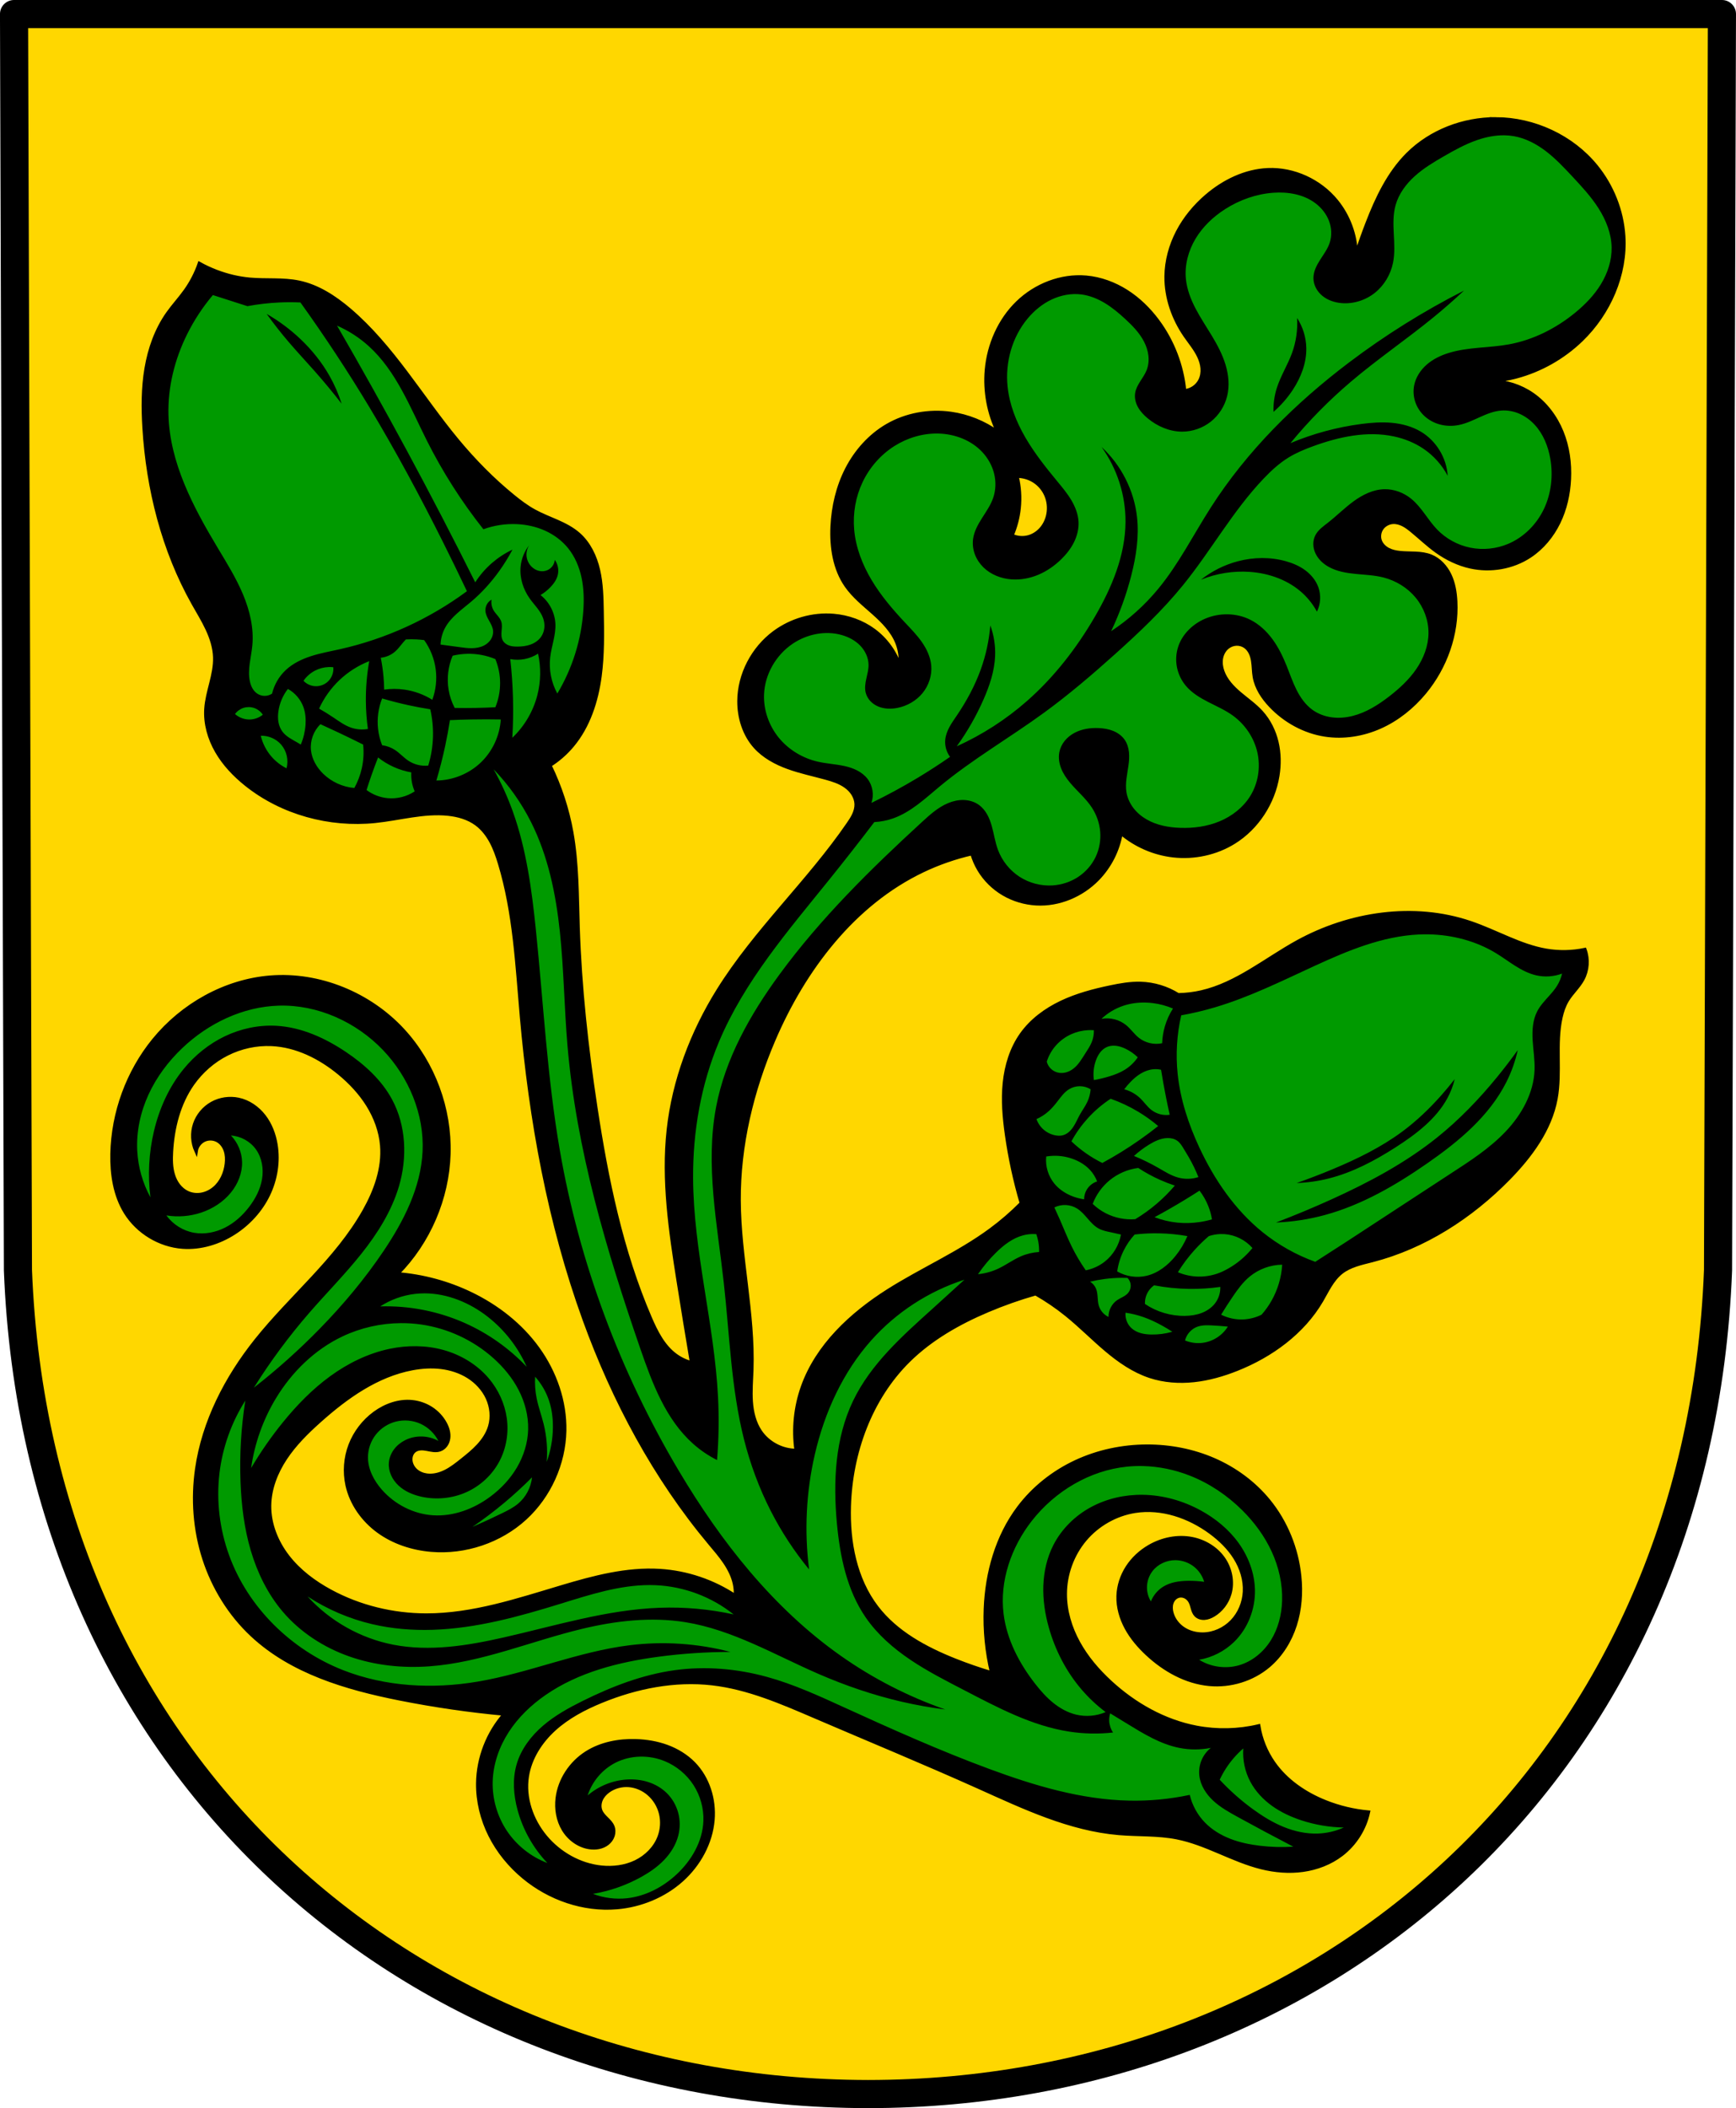 <?xml version="1.0" encoding="UTF-8" standalone="no"?>
<!-- Created with Inkscape (http://www.inkscape.org/) -->

<svg
   xmlns:dc="http://purl.org/dc/elements/1.1/"
   xmlns:cc="http://creativecommons.org/ns#"
   xmlns:rdf="http://www.w3.org/1999/02/22-rdf-syntax-ns#"
   xmlns:svg="http://www.w3.org/2000/svg"
   xmlns="http://www.w3.org/2000/svg"
   xmlns:sodipodi="http://sodipodi.sourceforge.net/DTD/sodipodi-0.dtd"
   xmlns:inkscape="http://www.inkscape.org/namespaces/inkscape"
   width="130.724mm"
   height="158.658mm"
   viewBox="0 0 130.724 158.658"
   version="1.1"
   id="svg865"
   inkscape:version="0.92.5 (2060ec1f9f, 2020-04-08)"
   sodipodi:docname="DEU Kleinniedesheim COA.svg">
  <defs
     id="defs859">
    <inkscape:path-effect
       effect="spiro"
       id="path-effect1590"
       is_visible="true" />
    <inkscape:path-effect
       effect="spiro"
       id="path-effect1585"
       is_visible="true" />
    <inkscape:path-effect
       effect="spiro"
       id="path-effect1581"
       is_visible="true" />
    <inkscape:path-effect
       effect="spiro"
       id="path-effect1541"
       is_visible="true" />
    <inkscape:path-effect
       effect="spiro"
       id="path-effect1536"
       is_visible="true" />
    <inkscape:path-effect
       effect="spiro"
       id="path-effect1532"
       is_visible="true" />
    <inkscape:path-effect
       effect="spiro"
       id="path-effect1473"
       is_visible="true" />
    <inkscape:path-effect
       effect="spiro"
       id="path-effect1468"
       is_visible="true" />
    <inkscape:path-effect
       effect="spiro"
       id="path-effect1463"
       is_visible="true" />
    <inkscape:path-effect
       effect="spiro"
       id="path-effect1458"
       is_visible="true" />
    <inkscape:path-effect
       effect="spiro"
       id="path-effect1453"
       is_visible="true" />
    <inkscape:path-effect
       effect="spiro"
       id="path-effect1448"
       is_visible="true" />
    <inkscape:path-effect
       effect="spiro"
       id="path-effect1443"
       is_visible="true" />
    <inkscape:path-effect
       effect="spiro"
       id="path-effect1438"
       is_visible="true" />
    <inkscape:path-effect
       effect="spiro"
       id="path-effect1433"
       is_visible="true" />
    <inkscape:path-effect
       effect="spiro"
       id="path-effect1429"
       is_visible="true" />
    <inkscape:path-effect
       effect="spiro"
       id="path-effect1389"
       is_visible="true" />
    <inkscape:path-effect
       effect="spiro"
       id="path-effect1385"
       is_visible="true" />
    <inkscape:path-effect
       effect="spiro"
       id="path-effect1335"
       is_visible="true" />
    <inkscape:path-effect
       effect="spiro"
       id="path-effect1293"
       is_visible="true" />
    <inkscape:path-effect
       effect="spiro"
       id="path-effect1251"
       is_visible="true" />
    <inkscape:path-effect
       effect="spiro"
       id="path-effect1211"
       is_visible="true" />
    <inkscape:path-effect
       effect="spiro"
       id="path-effect1206"
       is_visible="true" />
    <inkscape:path-effect
       effect="spiro"
       id="path-effect1201"
       is_visible="true" />
    <inkscape:path-effect
       effect="spiro"
       id="path-effect1196"
       is_visible="true" />
    <inkscape:path-effect
       effect="spiro"
       id="path-effect1191"
       is_visible="true" />
    <inkscape:path-effect
       effect="spiro"
       id="path-effect1186"
       is_visible="true" />
    <inkscape:path-effect
       effect="spiro"
       id="path-effect1182"
       is_visible="true" />
    <inkscape:path-effect
       effect="spiro"
       id="path-effect1142"
       is_visible="true" />
    <inkscape:path-effect
       effect="spiro"
       id="path-effect1137"
       is_visible="true" />
    <inkscape:path-effect
       effect="spiro"
       id="path-effect1133"
       is_visible="true" />
    <inkscape:path-effect
       effect="spiro"
       id="path-effect1093"
       is_visible="true" />
    <inkscape:path-effect
       effect="spiro"
       id="path-effect1088"
       is_visible="true" />
    <inkscape:path-effect
       effect="spiro"
       id="path-effect1083"
       is_visible="true" />
    <inkscape:path-effect
       effect="spiro"
       id="path-effect1078"
       is_visible="true" />
    <inkscape:path-effect
       effect="spiro"
       id="path-effect1073"
       is_visible="true" />
    <inkscape:path-effect
       effect="spiro"
       id="path-effect1068"
       is_visible="true" />
    <inkscape:path-effect
       effect="spiro"
       id="path-effect1063"
       is_visible="true" />
    <inkscape:path-effect
       effect="spiro"
       id="path-effect1058"
       is_visible="true" />
    <inkscape:path-effect
       effect="spiro"
       id="path-effect1053"
       is_visible="true" />
    <inkscape:path-effect
       effect="spiro"
       id="path-effect1048"
       is_visible="true" />
    <inkscape:path-effect
       effect="spiro"
       id="path-effect1043"
       is_visible="true" />
    <inkscape:path-effect
       effect="spiro"
       id="path-effect1039"
       is_visible="true" />
    <inkscape:path-effect
       effect="spiro"
       id="path-effect964"
       is_visible="true" />
    <inkscape:path-effect
       effect="spiro"
       id="path-effect959"
       is_visible="true" />
    <inkscape:path-effect
       effect="spiro"
       id="path-effect955"
       is_visible="true" />
    <inkscape:path-effect
       effect="spiro"
       id="path-effect915"
       is_visible="true" />
    <inkscape:path-effect
       effect="spiro"
       id="path-effect911"
       is_visible="true" />
    <inkscape:path-effect
       effect="spiro"
       id="path-effect934"
       is_visible="true" />
    <inkscape:path-effect
       effect="spiro"
       id="path-effect930"
       is_visible="true" />
    <inkscape:path-effect
       effect="spiro"
       id="path-effect901"
       is_visible="true" />
    <inkscape:path-effect
       effect="spiro"
       id="path-effect897"
       is_visible="true" />
    <inkscape:path-effect
       effect="spiro"
       id="path-effect3644"
       is_visible="true" />
    <inkscape:path-effect
       effect="spiro"
       id="path-effect3636"
       is_visible="true" />
    <inkscape:path-effect
       effect="spiro"
       id="path-effect3544"
       is_visible="true" />
    <inkscape:path-effect
       effect="spiro"
       id="path-effect3466"
       is_visible="true" />
    <inkscape:path-effect
       effect="spiro"
       id="path-effect3544-2"
       is_visible="true" />
    <inkscape:path-effect
       effect="spiro"
       id="path-effect3644-8"
       is_visible="true" />
    <inkscape:path-effect
       effect="spiro"
       id="path-effect3644-3"
       is_visible="true" />
    <inkscape:path-effect
       effect="spiro"
       id="path-effect3636-0"
       is_visible="true" />
    <inkscape:path-effect
       effect="spiro"
       id="path-effect1727-0-1"
       is_visible="true" />
    <inkscape:path-effect
       effect="spiro"
       id="path-effect1731-8-3"
       is_visible="true" />
    <inkscape:path-effect
       effect="spiro"
       id="path-effect1727-3"
       is_visible="true" />
    <inkscape:path-effect
       effect="spiro"
       id="path-effect1731-7"
       is_visible="true" />
    <inkscape:path-effect
       effect="spiro"
       id="path-effect841-8"
       is_visible="true" />
    <inkscape:path-effect
       effect="spiro"
       id="path-effect934-6"
       is_visible="true" />
    <inkscape:path-effect
       effect="spiro"
       id="path-effect964-3"
       is_visible="true" />
    <inkscape:path-effect
       effect="spiro"
       id="path-effect1251-4"
       is_visible="true" />
    <inkscape:path-effect
       effect="spiro"
       id="path-effect1293-1"
       is_visible="true" />
    <inkscape:path-effect
       effect="spiro"
       id="path-effect1335-8"
       is_visible="true" />
  </defs>
  <sodipodi:namedview
     id="base"
     pagecolor="#ffffff"
     bordercolor="#666666"
     borderopacity="1.0"
     inkscape:pageopacity="0.0"
     inkscape:pageshadow="2"
     inkscape:zoom="1.3224365"
     inkscape:cx="247.03714"
     inkscape:cy="299.82539"
     inkscape:document-units="mm"
     inkscape:current-layer="layer1"
     showgrid="false"
     inkscape:window-width="1920"
     inkscape:window-height="1046"
     inkscape:window-x="-11"
     inkscape:window-y="-11"
     inkscape:window-maximized="1"
     fit-margin-top="0"
     fit-margin-left="0"
     fit-margin-right="0"
     fit-margin-bottom="0"
     inkscape:snap-global="false"
     inkscape:snap-midpoints="true"
     inkscape:snap-smooth-nodes="true" />
  <g
     inkscape:label="Ebene 1"
     inkscape:groupmode="layer"
     id="layer1"
     transform="translate(8.202,169.501)">
    <path
       style="fill:#ffd700;fill-opacity:1;fill-rule:evenodd;stroke:none;stroke-width:2.117;stroke-linecap:round;stroke-linejoin:round;stroke-miterlimit:4;stroke-dasharray:none;stroke-opacity:1"
       inkscape:connector-curvature="0"
       d="m 121.463,-168.443 -0.294,94.538 c -1.431,37.541 -29.712,61.981 -64.01,62.002 -34.266,-0.046 -62.558,-24.497 -64.01,-62.002 l -0.294,-94.538 H 57.158 Z"
       id="path10563-0-6-2-6-5-2"
       sodipodi:nodetypes="ccccccc" />
    <path
       style="fill:none;fill-rule:evenodd;stroke:#000000;stroke-width:2.117;stroke-linecap:round;stroke-linejoin:round;stroke-miterlimit:4;stroke-dasharray:none;stroke-opacity:1"
       inkscape:connector-curvature="0"
       d="m 121.463,-168.443 -0.294,94.538 c -1.431,37.541 -29.712,61.981 -64.01,62.002 -34.266,-0.046 -62.558,-24.497 -64.01,-62.002 l -0.294,-94.538 H 57.158 Z"
       id="path10563-0-6-2-6-5"
       sodipodi:nodetypes="ccccccc" />
    <path
       inkscape:connector-curvature="0"
       style="fill:#000000;stroke:#000000;stroke-width:0.265px;stroke-linecap:butt;stroke-linejoin:miter;stroke-opacity:1"
       d="m 104.441,-160.551 c -2.449,-0.009 -4.913,0.928 -6.646,2.658 -1.421,1.42 -2.304,3.284 -3.03,5.157 -0.306,0.789 -0.59,1.587 -0.851,2.393 -0.028,-1.462 -0.561,-2.91 -1.489,-4.041 -1.241,-1.513 -3.202,-2.423 -5.157,-2.339 -1.695,0.072 -3.306,0.856 -4.597,1.957 -0.889,0.758 -1.65,1.673 -2.19,2.708 -0.54,1.036 -0.856,2.194 -0.868,3.362 -0.016,1.588 0.533,3.159 1.436,4.466 0.353,0.511 0.761,0.99 1.026,1.552 0.132,0.281 0.227,0.582 0.252,0.891 0.025,0.31 -0.023,0.628 -0.162,0.906 -0.111,0.22 -0.278,0.412 -0.482,0.55 -0.204,0.139 -0.443,0.224 -0.688,0.247 -0.179,-1.894 -0.886,-3.736 -2.021,-5.263 -0.646,-0.87 -1.432,-1.642 -2.346,-2.223 -0.914,-0.581 -1.959,-0.968 -3.039,-1.063 -1.888,-0.168 -3.813,0.588 -5.173,1.908 -1.36,1.32 -2.164,3.168 -2.333,5.056 -0.144,1.614 0.162,3.266 0.876,4.722 -1.047,-0.759 -2.281,-1.257 -3.562,-1.436 -1.637,-0.228 -3.354,0.075 -4.785,0.904 -1.303,0.754 -2.345,1.923 -3.037,3.261 -0.691,1.337 -1.04,2.838 -1.111,4.342 -0.073,1.557 0.17,3.188 1.064,4.465 0.555,0.793 1.325,1.404 2.048,2.047 0.723,0.643 1.427,1.358 1.78,2.259 0.217,0.554 0.291,1.164 0.212,1.754 -0.356,-1.077 -1.054,-2.038 -1.967,-2.711 -0.878,-0.647 -1.944,-1.024 -3.03,-1.116 -1.577,-0.134 -3.193,0.335 -4.466,1.276 -1.612,1.192 -2.645,3.152 -2.658,5.157 -0.008,1.25 0.385,2.528 1.223,3.456 0.659,0.729 1.553,1.209 2.478,1.544 0.924,0.334 1.89,0.535 2.838,0.796 0.521,0.143 1.047,0.309 1.486,0.624 0.22,0.157 0.415,0.351 0.558,0.58 0.143,0.229 0.234,0.493 0.242,0.763 0.008,0.272 -0.067,0.542 -0.181,0.79 -0.114,0.247 -0.266,0.475 -0.421,0.7 -3.001,4.371 -6.984,8.022 -9.788,12.522 -1.981,3.18 -3.342,6.773 -3.752,10.497 -0.417,3.789 0.147,7.611 0.744,11.377 0.326,2.057 0.663,4.113 1.01,6.167 -0.44,-0.115 -0.858,-0.315 -1.223,-0.585 -0.924,-0.684 -1.459,-1.762 -1.914,-2.817 -2.165,-5.023 -3.271,-10.436 -4.094,-15.843 -0.683,-4.492 -1.182,-9.015 -1.329,-13.556 -0.077,-2.381 -0.058,-4.779 -0.478,-7.124 -0.313,-1.749 -0.87,-3.454 -1.648,-5.05 0.64,-0.404 1.216,-0.908 1.701,-1.489 1.215,-1.453 1.822,-3.332 2.074,-5.21 0.217,-1.618 0.19,-3.258 0.159,-4.891 -0.019,-1.04 -0.041,-2.089 -0.275,-3.103 -0.234,-1.014 -0.699,-2.003 -1.479,-2.692 -0.474,-0.419 -1.044,-0.712 -1.623,-0.968 -0.578,-0.256 -1.172,-0.481 -1.727,-0.786 -0.57,-0.313 -1.091,-0.706 -1.595,-1.116 -1.538,-1.252 -2.934,-2.674 -4.2,-4.2 -2.722,-3.281 -4.885,-7.076 -8.134,-9.836 -1.11,-0.942 -2.372,-1.767 -3.797,-2.063 -1.211,-0.252 -2.467,-0.11 -3.698,-0.222 -0.854,-0.078 -1.697,-0.28 -2.499,-0.585 -0.444,-0.169 -0.876,-0.369 -1.291,-0.599 -0.251,0.721 -0.605,1.407 -1.047,2.03 -0.418,0.588 -0.912,1.118 -1.329,1.706 -0.867,1.223 -1.379,2.672 -1.629,4.15 -0.251,1.478 -0.249,2.987 -0.157,4.483 0.283,4.605 1.438,9.195 3.7,13.216 0.36,0.64 0.748,1.265 1.057,1.931 0.309,0.666 0.54,1.38 0.563,2.114 0.021,0.657 -0.124,1.307 -0.284,1.945 -0.16,0.638 -0.336,1.276 -0.379,1.932 -0.073,1.115 0.249,2.236 0.808,3.203 0.558,0.968 1.344,1.79 2.217,2.488 2.699,2.156 6.28,3.126 9.716,2.773 1.836,-0.189 3.659,-0.736 5.494,-0.543 0.756,0.079 1.515,0.293 2.126,0.745 0.472,0.348 0.838,0.825 1.115,1.342 0.277,0.517 0.47,1.074 0.64,1.635 1.129,3.725 1.306,7.659 1.648,11.536 0.685,7.756 2.075,15.488 4.731,22.807 2.206,6.08 5.3,11.873 9.453,16.832 0.384,0.459 0.778,0.911 1.113,1.407 0.335,0.495 0.613,1.038 0.739,1.623 0.066,0.303 0.09,0.616 0.072,0.926 -1.685,-1.121 -3.669,-1.788 -5.689,-1.914 -2.505,-0.156 -4.984,0.505 -7.39,1.223 -3.343,0.998 -6.718,2.13 -10.207,2.126 -2.51,-0.002 -5.024,-0.61 -7.23,-1.808 -1.216,-0.66 -2.348,-1.507 -3.195,-2.601 -0.847,-1.094 -1.393,-2.449 -1.378,-3.832 0.015,-1.273 0.5,-2.508 1.205,-3.569 0.704,-1.061 1.62,-1.963 2.57,-2.811 2.014,-1.798 4.311,-3.434 6.964,-3.934 0.718,-0.135 1.456,-0.184 2.181,-0.097 0.725,0.088 1.438,0.316 2.056,0.706 0.617,0.39 1.136,0.948 1.439,1.612 0.303,0.665 0.381,1.438 0.173,2.138 -0.16,0.54 -0.482,1.02 -0.863,1.435 -0.381,0.414 -0.823,0.767 -1.263,1.117 -0.381,0.302 -0.765,0.606 -1.199,0.825 -0.433,0.22 -0.924,0.352 -1.406,0.291 -0.305,-0.039 -0.603,-0.158 -0.832,-0.363 -0.229,-0.205 -0.382,-0.5 -0.391,-0.807 -0.004,-0.132 0.019,-0.266 0.072,-0.387 0.053,-0.121 0.138,-0.229 0.246,-0.304 0.13,-0.091 0.29,-0.132 0.448,-0.14 0.158,-0.008 0.317,0.015 0.473,0.044 0.156,0.029 0.311,0.064 0.469,0.08 0.158,0.016 0.32,0.011 0.471,-0.037 0.183,-0.058 0.342,-0.179 0.457,-0.333 0.114,-0.154 0.184,-0.339 0.211,-0.529 0.053,-0.38 -0.062,-0.766 -0.242,-1.105 -0.244,-0.459 -0.608,-0.852 -1.042,-1.136 -0.435,-0.284 -0.94,-0.459 -1.457,-0.512 -0.998,-0.101 -2.006,0.26 -2.817,0.851 -0.827,0.603 -1.477,1.448 -1.844,2.403 -0.367,0.956 -0.448,2.019 -0.229,3.019 0.305,1.394 1.189,2.631 2.342,3.472 1.154,0.84 2.562,1.298 3.984,1.419 2.551,0.217 5.183,-0.663 7.071,-2.392 1.827,-1.674 2.928,-4.115 2.977,-6.592 0.044,-2.202 -0.721,-4.388 -2.008,-6.175 -1.287,-1.787 -3.078,-3.184 -5.063,-4.138 -1.73,-0.832 -3.615,-1.34 -5.529,-1.489 2.366,-2.382 3.782,-5.682 3.881,-9.038 0.1,-3.391 -1.155,-6.811 -3.456,-9.303 -2.518,-2.728 -6.294,-4.286 -9.995,-3.987 -3.403,0.275 -6.614,2.086 -8.772,4.731 -1.956,2.398 -3.072,5.465 -3.136,8.559 -0.032,1.53 0.204,3.112 1.01,4.413 0.918,1.48 2.569,2.482 4.306,2.605 1.361,0.097 2.733,-0.325 3.881,-1.063 1.091,-0.701 1.999,-1.693 2.565,-2.86 0.566,-1.167 0.783,-2.506 0.572,-3.786 -0.127,-0.772 -0.412,-1.527 -0.891,-2.146 -0.479,-0.619 -1.16,-1.094 -1.926,-1.256 -0.675,-0.143 -1.402,-0.036 -2.005,0.302 -0.602,0.338 -1.074,0.903 -1.292,1.559 -0.218,0.655 -0.179,1.392 0.106,2.021 0.053,-0.343 0.281,-0.655 0.592,-0.81 0.311,-0.155 0.696,-0.15 1.003,0.013 0.295,0.157 0.506,0.447 0.612,0.763 0.107,0.317 0.117,0.659 0.079,0.991 -0.08,0.705 -0.386,1.402 -0.932,1.855 -0.273,0.226 -0.602,0.388 -0.951,0.45 -0.349,0.062 -0.718,0.023 -1.041,-0.125 -0.268,-0.123 -0.499,-0.318 -0.68,-0.55 -0.181,-0.232 -0.311,-0.501 -0.398,-0.782 -0.175,-0.562 -0.178,-1.163 -0.144,-1.751 0.103,-1.803 0.557,-3.626 1.595,-5.104 0.666,-0.947 1.563,-1.732 2.597,-2.253 1.033,-0.521 2.201,-0.778 3.357,-0.725 1.881,0.087 3.653,0.98 5.104,2.18 0.83,0.686 1.578,1.482 2.146,2.397 0.568,0.915 0.954,1.953 1.044,3.026 0.145,1.727 -0.477,3.435 -1.329,4.944 -2.084,3.688 -5.491,6.418 -8.134,9.729 -2.242,2.809 -3.955,6.117 -4.466,9.675 -0.324,2.258 -0.155,4.591 0.546,6.761 0.701,2.17 1.936,4.173 3.601,5.732 2.987,2.798 7.107,4.008 11.122,4.806 2.615,0.519 5.256,0.903 7.911,1.148 -1.265,1.421 -1.996,3.307 -2.02,5.21 -0.017,1.356 0.317,2.71 0.925,3.922 0.608,1.212 1.487,2.283 2.531,3.148 1.942,1.611 4.504,2.501 7.018,2.286 1.795,-0.153 3.549,-0.87 4.891,-2.073 1.296,-1.162 2.195,-2.795 2.339,-4.529 0.128,-1.536 -0.366,-3.143 -1.446,-4.243 -0.559,-0.569 -1.258,-0.993 -2.006,-1.269 -0.748,-0.276 -1.546,-0.408 -2.343,-0.433 -1.295,-0.041 -2.627,0.211 -3.721,0.904 -1.182,0.749 -2.035,2.024 -2.201,3.413 -0.097,0.811 0.042,1.661 0.465,2.36 0.422,0.699 1.141,1.23 1.949,1.351 0.238,0.036 0.482,0.036 0.718,-0.012 0.236,-0.048 0.463,-0.146 0.651,-0.296 0.188,-0.15 0.336,-0.352 0.41,-0.581 0.073,-0.229 0.069,-0.485 -0.024,-0.706 -0.096,-0.229 -0.278,-0.408 -0.454,-0.583 -0.176,-0.174 -0.356,-0.356 -0.449,-0.587 -0.108,-0.267 -0.083,-0.576 0.033,-0.839 0.116,-0.263 0.318,-0.482 0.551,-0.65 0.443,-0.319 1.004,-0.464 1.548,-0.419 0.544,0.045 1.068,0.276 1.482,0.632 0.449,0.386 0.77,0.918 0.908,1.494 0.139,0.576 0.097,1.193 -0.111,1.748 -0.31,0.827 -0.981,1.495 -1.776,1.879 -0.795,0.384 -1.705,0.497 -2.584,0.407 -1.625,-0.168 -3.151,-1.033 -4.2,-2.286 -1.054,-1.259 -1.64,-2.95 -1.382,-4.572 0.217,-1.366 1.009,-2.597 2.033,-3.527 1.024,-0.93 2.269,-1.584 3.549,-2.108 2.635,-1.08 5.518,-1.654 8.347,-1.329 2.711,0.311 5.255,1.422 7.762,2.499 4.106,1.762 8.237,3.465 12.312,5.295 3.394,1.525 6.84,3.163 10.548,3.477 1.453,0.123 2.928,0.039 4.359,0.319 2.217,0.434 4.187,1.711 6.379,2.254 1.022,0.253 2.091,0.343 3.134,0.196 1.043,-0.147 2.059,-0.535 2.895,-1.175 1.021,-0.781 1.75,-1.933 2.02,-3.189 -1.107,-0.102 -2.2,-0.364 -3.232,-0.776 -1.538,-0.613 -2.968,-1.586 -3.913,-2.946 -0.572,-0.823 -0.956,-1.775 -1.116,-2.764 -1.529,0.363 -3.134,0.399 -4.678,0.106 -2.43,-0.461 -4.666,-1.728 -6.486,-3.402 -0.943,-0.867 -1.789,-1.853 -2.406,-2.976 -0.617,-1.123 -1,-2.388 -0.996,-3.67 0.004,-1.478 0.536,-2.951 1.487,-4.081 0.951,-1.131 2.316,-1.909 3.775,-2.139 1.997,-0.315 4.062,0.394 5.689,1.595 0.719,0.531 1.374,1.164 1.846,1.922 0.472,0.759 0.754,1.651 0.706,2.544 -0.044,0.82 -0.375,1.627 -0.943,2.22 -0.568,0.593 -1.373,0.961 -2.194,0.97 -0.508,0.006 -1.021,-0.125 -1.447,-0.402 -0.426,-0.277 -0.759,-0.703 -0.892,-1.193 -0.068,-0.248 -0.084,-0.517 5.29e-4,-0.76 0.042,-0.121 0.11,-0.235 0.201,-0.326 0.091,-0.091 0.206,-0.159 0.331,-0.19 0.166,-0.04 0.345,-0.012 0.496,0.067 0.151,0.08 0.274,0.208 0.355,0.358 0.088,0.162 0.129,0.344 0.18,0.521 0.052,0.177 0.118,0.356 0.245,0.489 0.083,0.087 0.188,0.15 0.302,0.189 0.114,0.038 0.235,0.051 0.354,0.043 0.239,-0.015 0.467,-0.11 0.673,-0.232 0.59,-0.35 1.03,-0.936 1.223,-1.595 0.264,-0.902 0.057,-1.915 -0.488,-2.68 -0.546,-0.765 -1.408,-1.282 -2.33,-1.467 -1.101,-0.221 -2.272,0.02 -3.243,0.585 -0.661,0.385 -1.239,0.918 -1.653,1.561 -0.414,0.643 -0.662,1.396 -0.686,2.16 -0.026,0.837 0.215,1.671 0.615,2.407 0.399,0.736 0.952,1.381 1.565,1.952 1.292,1.206 2.919,2.122 4.679,2.286 1.593,0.149 3.243,-0.35 4.465,-1.382 0.947,-0.8 1.624,-1.895 2.001,-3.076 0.377,-1.18 0.464,-2.443 0.338,-3.676 -0.21,-2.069 -1.021,-4.08 -2.339,-5.689 -1.094,-1.335 -2.524,-2.384 -4.106,-3.074 -1.582,-0.69 -3.313,-1.022 -5.038,-1.02 -1.853,0.002 -3.709,0.392 -5.387,1.177 -1.678,0.785 -3.174,1.968 -4.288,3.449 -1.629,2.165 -2.393,4.895 -2.499,7.602 -0.064,1.624 0.098,3.258 0.479,4.838 -0.935,-0.278 -1.858,-0.597 -2.764,-0.957 -2.234,-0.887 -4.44,-2.079 -5.901,-3.987 -1.629,-2.127 -2.154,-4.924 -2.073,-7.602 0.121,-4.038 1.592,-8.113 4.466,-10.952 1.682,-1.661 3.778,-2.852 5.954,-3.774 1.177,-0.499 2.386,-0.925 3.615,-1.276 0.821,0.467 1.604,1.001 2.339,1.595 1.017,0.823 1.939,1.758 2.937,2.604 0.998,0.846 2.094,1.612 3.336,2.022 1.06,0.35 2.199,0.428 3.309,0.31 1.11,-0.118 2.193,-0.43 3.23,-0.842 2.588,-1.028 4.969,-2.755 6.379,-5.157 0.221,-0.376 0.417,-0.765 0.648,-1.135 0.231,-0.369 0.5,-0.721 0.841,-0.992 0.661,-0.523 1.523,-0.693 2.339,-0.904 3.912,-1.009 7.432,-3.282 10.26,-6.167 1.654,-1.688 3.133,-3.683 3.562,-6.007 0.371,-2.012 -0.073,-4.117 0.372,-6.114 0.099,-0.445 0.244,-0.885 0.479,-1.276 0.339,-0.566 0.855,-1.014 1.169,-1.595 0.367,-0.676 0.426,-1.511 0.16,-2.233 -0.96,0.202 -1.957,0.22 -2.924,0.053 -0.974,-0.168 -1.907,-0.52 -2.818,-0.904 -0.958,-0.404 -1.902,-0.845 -2.887,-1.178 -4.254,-1.439 -9.074,-0.719 -13.009,1.444 -2.393,1.316 -4.568,3.163 -7.23,3.775 -0.575,0.132 -1.164,0.203 -1.754,0.212 -0.846,-0.529 -1.835,-0.827 -2.833,-0.855 -0.764,-0.021 -1.523,0.113 -2.271,0.27 -1.268,0.265 -2.531,0.599 -3.701,1.155 -1.17,0.557 -2.248,1.35 -2.998,2.407 -0.754,1.064 -1.146,2.354 -1.279,3.651 -0.133,1.297 -0.02,2.607 0.163,3.898 0.247,1.743 0.62,3.468 1.116,5.157 -0.725,0.733 -1.508,1.409 -2.339,2.02 -2.408,1.771 -5.184,2.972 -7.709,4.572 -2.776,1.759 -5.332,4.133 -6.433,7.23 -0.542,1.525 -0.708,3.182 -0.479,4.785 -1.065,0.006 -2.117,-0.551 -2.711,-1.436 -0.442,-0.658 -0.628,-1.459 -0.682,-2.249 -0.054,-0.791 0.016,-1.583 0.044,-2.376 0.148,-4.266 -0.937,-8.491 -0.957,-12.759 -0.02,-4.144 0.973,-8.258 2.605,-12.068 2.282,-5.328 6.019,-10.267 11.254,-12.756 1.177,-0.559 2.415,-0.989 3.685,-1.278 0.123,0.428 0.302,0.841 0.532,1.223 0.447,0.744 1.086,1.371 1.835,1.811 0.749,0.44 1.605,0.693 2.472,0.741 1.711,0.095 3.43,-0.633 4.625,-1.861 0.915,-0.94 1.536,-2.162 1.754,-3.456 1.106,0.938 2.494,1.538 3.934,1.701 1.58,0.179 3.22,-0.173 4.572,-1.01 1.749,-1.083 2.966,-2.967 3.296,-4.998 0.137,-0.84 0.128,-1.708 -0.068,-2.536 -0.196,-0.828 -0.585,-1.617 -1.155,-2.248 -0.48,-0.532 -1.076,-0.943 -1.623,-1.405 -0.547,-0.462 -1.063,-1.003 -1.301,-1.678 -0.109,-0.31 -0.156,-0.645 -0.101,-0.968 0.055,-0.324 0.216,-0.634 0.473,-0.839 0.186,-0.149 0.419,-0.239 0.657,-0.25 0.238,-0.011 0.479,0.058 0.672,0.197 0.167,0.12 0.296,0.287 0.387,0.472 0.091,0.184 0.144,0.385 0.178,0.588 0.067,0.406 0.055,0.821 0.127,1.226 0.147,0.832 0.64,1.568 1.223,2.18 1.086,1.14 2.538,1.939 4.093,2.18 1.403,0.217 2.863,-0.021 4.159,-0.601 1.296,-0.581 2.431,-1.495 3.337,-2.588 1.577,-1.903 2.465,-4.39 2.339,-6.859 -0.035,-0.683 -0.148,-1.372 -0.442,-1.989 -0.294,-0.617 -0.785,-1.159 -1.419,-1.414 -0.366,-0.147 -0.764,-0.195 -1.158,-0.213 -0.394,-0.019 -0.79,-0.011 -1.182,-0.052 -0.305,-0.032 -0.611,-0.097 -0.882,-0.24 -0.271,-0.144 -0.505,-0.374 -0.606,-0.664 -0.107,-0.306 -0.051,-0.661 0.135,-0.925 0.187,-0.264 0.499,-0.434 0.822,-0.457 0.268,-0.019 0.535,0.058 0.775,0.18 0.239,0.122 0.453,0.288 0.66,0.458 0.623,0.511 1.206,1.073 1.861,1.542 0.766,0.548 1.632,0.967 2.552,1.17 1.516,0.335 3.168,0.055 4.466,-0.798 0.942,-0.619 1.685,-1.519 2.179,-2.533 0.494,-1.013 0.744,-2.136 0.798,-3.262 0.059,-1.208 -0.108,-2.436 -0.564,-3.557 -0.456,-1.121 -1.209,-2.13 -2.201,-2.823 -0.908,-0.633 -2.008,-0.979 -3.114,-1.003 0.638,-0.055 1.272,-0.162 1.891,-0.327 1.829,-0.487 3.528,-1.451 4.891,-2.765 2.091,-2.015 3.369,-4.917 3.189,-7.815 -0.119,-1.913 -0.863,-3.778 -2.073,-5.263 -1.816,-2.229 -4.674,-3.551 -7.549,-3.562 z m -36.069,26.884 c 0.52,-0.005 1.041,0.168 1.454,0.485 0.375,0.287 0.66,0.688 0.81,1.135 0.151,0.447 0.168,0.938 0.052,1.395 -0.092,0.361 -0.266,0.703 -0.517,0.98 -0.25,0.276 -0.577,0.485 -0.937,0.582 -0.408,0.11 -0.855,0.07 -1.238,-0.108 0.281,-0.65 0.463,-1.342 0.538,-2.046 0.087,-0.809 0.031,-1.633 -0.162,-2.423 z"
       id="path895-3" />
    <path
       style="fill:#009a00;fill-opacity:1;stroke:none;stroke-width:1px;stroke-linecap:butt;stroke-linejoin:miter;stroke-opacity:1"
       d="M 427.545 38.426 C 424.913 38.382 422.265 38.91 419.766 39.77 C 416.434 40.916 413.33 42.631 410.277 44.391 C 407.382 46.059 404.493 47.791 402.012 50.029 C 399.53 52.267 397.455 55.064 396.561 58.283 C 395.827 60.921 395.914 63.711 396.055 66.445 C 396.195 69.18 396.38 71.949 395.836 74.633 C 395.16 77.967 393.319 81.069 390.654 83.184 C 387.989 85.298 384.511 86.389 381.123 86.076 C 379.19 85.897 377.268 85.255 375.768 84.023 C 375.017 83.408 374.38 82.65 373.932 81.789 C 373.484 80.928 373.227 79.963 373.223 78.992 C 373.214 77.121 374.116 75.373 375.121 73.795 C 376.126 72.217 377.273 70.69 377.855 68.912 C 378.513 66.904 378.388 64.671 377.629 62.699 C 376.87 60.727 375.498 59.015 373.814 57.738 C 370.447 55.185 365.994 54.43 361.779 54.744 C 356.948 55.104 352.242 56.77 348.156 59.375 C 344.781 61.527 341.789 64.35 339.73 67.783 C 337.672 71.217 336.584 75.283 336.986 79.266 C 337.285 82.224 338.382 85.051 339.762 87.686 C 341.141 90.32 342.806 92.793 344.342 95.34 C 345.907 97.935 347.35 100.632 348.234 103.531 C 349.118 106.431 349.423 109.56 348.701 112.504 C 348.004 115.348 346.339 117.948 344.041 119.762 C 341.743 121.576 338.825 122.592 335.896 122.586 C 332.317 122.578 328.836 121.066 326.088 118.771 C 325.028 117.887 324.056 116.872 323.381 115.668 C 322.706 114.464 322.344 113.053 322.547 111.688 C 322.727 110.475 323.332 109.369 323.986 108.332 C 324.641 107.295 325.362 106.287 325.816 105.148 C 326.336 103.847 326.485 102.411 326.33 101.018 C 326.175 99.625 325.721 98.272 325.08 97.025 C 323.798 94.533 321.8 92.489 319.738 90.59 C 317.96 88.953 316.102 87.386 314.037 86.129 C 311.972 84.872 309.687 83.931 307.289 83.625 C 304.408 83.257 301.44 83.829 298.814 85.072 C 296.189 86.315 293.898 88.21 292.031 90.436 C 287.593 95.728 285.601 102.908 286.311 109.779 C 286.84 114.907 288.786 119.812 291.377 124.27 C 293.967 128.727 297.196 132.776 300.479 136.752 C 301.875 138.443 303.288 140.134 304.41 142.018 C 305.533 143.901 306.362 146.005 306.473 148.195 C 306.574 150.203 306.064 152.217 305.17 154.018 C 304.275 155.818 303.006 157.415 301.568 158.82 C 299.691 160.655 297.503 162.19 295.086 163.213 C 292.668 164.235 290.018 164.738 287.4 164.543 C 284.458 164.324 281.541 163.183 279.436 161.117 C 278.383 160.084 277.541 158.83 277.021 157.449 C 276.502 156.069 276.309 154.562 276.502 153.1 C 276.788 150.931 277.89 148.962 279.062 147.115 C 280.235 145.269 281.513 143.454 282.223 141.385 C 282.976 139.186 283.045 136.767 282.488 134.51 C 281.932 132.253 280.761 130.16 279.186 128.451 C 276.034 125.033 271.341 123.249 266.693 123.129 C 262.29 123.015 257.883 124.318 254.16 126.672 C 250.261 129.137 247.106 132.746 245.121 136.91 C 243.136 141.074 242.32 145.779 242.717 150.375 C 243.157 155.473 245.059 160.37 247.686 164.762 C 250.312 169.153 253.654 173.074 257.158 176.803 C 258.821 178.572 260.532 180.313 261.926 182.301 C 263.32 184.289 264.395 186.561 264.617 188.979 C 264.876 191.789 263.928 194.67 262.137 196.852 C 260.346 199.033 257.749 200.511 254.979 201.051 C 253.172 201.403 251.248 201.36 249.553 200.645 C 248.705 200.287 247.923 199.763 247.297 199.088 C 246.671 198.413 246.204 197.586 245.986 196.691 C 245.671 195.396 245.884 194.035 246.172 192.732 C 246.459 191.43 246.823 190.125 246.805 188.791 C 246.777 186.757 245.836 184.79 244.418 183.332 C 243 181.874 241.133 180.9 239.176 180.346 C 234.505 179.023 229.312 180.092 225.281 182.797 C 220.514 185.995 217.323 191.499 217.107 197.236 C 216.941 201.647 218.497 206.08 221.287 209.5 C 224.078 212.92 228.064 215.318 232.365 216.309 C 234.863 216.884 237.448 216.999 239.951 217.551 C 241.203 217.826 242.436 218.214 243.574 218.805 C 244.712 219.395 245.753 220.195 246.531 221.213 C 247.986 223.116 248.409 225.763 247.621 228.025 C 252.083 225.861 256.448 223.496 260.699 220.941 C 263.852 219.047 266.942 217.047 269.963 214.947 C 268.923 213.557 268.427 211.77 268.602 210.043 C 268.729 208.776 269.2 207.563 269.807 206.443 C 270.413 205.324 271.157 204.285 271.871 203.23 C 274.635 199.151 277.008 194.789 278.682 190.154 C 280.138 186.121 281.057 181.895 281.406 177.621 C 282.428 180.4 282.893 183.382 282.768 186.34 C 282.588 190.59 281.207 194.704 279.498 198.6 C 277.435 203.302 274.875 207.785 271.871 211.949 C 279.083 208.691 285.809 204.361 291.76 199.145 C 299.516 192.346 305.917 184.083 311.104 175.168 C 315.91 166.906 319.768 157.754 319.822 148.195 C 319.865 140.632 317.441 133.073 313.01 126.943 C 318.602 132.081 322.255 139.286 323.092 146.834 C 323.709 152.397 322.845 158.03 321.457 163.453 C 320.066 168.889 318.146 174.19 315.734 179.256 C 320.746 175.951 325.263 171.895 329.086 167.268 C 334.947 160.173 339.105 151.858 344.07 144.109 C 354.347 128.07 368.109 114.459 383.303 102.969 C 393.567 95.207 404.523 88.36 415.998 82.535 C 413.18 85.177 410.272 87.72 407.279 90.162 C 399.608 96.423 391.393 102.006 383.848 108.418 C 377.625 113.706 371.873 119.548 366.684 125.854 C 373.121 123.148 379.922 121.312 386.846 120.406 C 389.715 120.031 392.621 119.815 395.502 120.08 C 398.383 120.345 401.25 121.109 403.738 122.586 C 408.115 125.185 411.069 130.035 411.367 135.117 C 409.761 132.072 407.399 129.428 404.555 127.488 C 402.017 125.757 399.113 124.591 396.109 123.947 C 388.475 122.31 380.501 124.046 373.164 126.715 C 370.738 127.597 368.337 128.588 366.139 129.941 C 363.498 131.568 361.195 133.69 359.055 135.936 C 350.325 145.094 344.144 156.355 336.17 166.178 C 330.376 173.315 323.667 179.655 316.824 185.795 C 310.339 191.614 303.706 197.282 296.664 202.414 C 286.865 209.555 276.294 215.646 266.967 223.393 C 262.874 226.792 258.895 230.583 253.889 232.383 C 252.139 233.012 250.296 233.38 248.439 233.473 C 244.248 238.981 239.979 244.431 235.635 249.82 C 223.94 264.326 211.514 278.686 204.301 295.865 C 199.184 308.051 196.877 321.337 196.945 334.553 C 197.053 355.41 202.953 375.844 204.029 396.674 C 204.339 402.665 204.247 408.675 203.756 414.654 C 201.296 413.417 199 411.856 196.945 410.023 C 189.18 403.099 185.357 392.885 181.961 383.051 C 172.301 355.077 163.767 326.443 161.254 296.955 C 160.337 286.195 160.228 275.372 159.094 264.633 C 157.959 253.894 155.75 243.121 150.9 233.473 C 148.14 227.981 144.545 222.91 140.275 218.488 C 142.416 222.326 144.241 226.34 145.725 230.477 C 149.577 241.216 151.094 252.638 152.264 263.988 C 154.419 284.894 155.488 305.944 159.074 326.652 C 164.627 358.711 176.234 389.684 192.859 417.652 C 204.853 437.829 219.714 456.718 238.902 470.236 C 248.03 476.667 258.059 481.817 268.602 485.492 C 264.481 484.974 260.386 484.246 256.34 483.312 C 248.213 481.438 240.287 478.735 232.637 475.412 C 220.173 469.999 208.18 462.863 194.766 460.699 C 184.998 459.124 174.962 460.296 165.342 462.607 C 150.858 466.087 136.878 472.149 122.021 473.232 C 114.347 473.792 106.532 472.98 99.271 470.432 C 92.011 467.883 85.321 463.564 80.336 457.703 C 76.079 452.698 73.126 446.664 71.264 440.363 C 69.401 434.062 68.6 427.488 68.348 420.922 C 68.05 413.183 68.506 405.415 69.709 397.764 C 65.748 403.999 63.214 411.132 62.354 418.469 C 61.44 426.258 62.415 434.25 65.078 441.627 C 70.45 456.508 82.771 468.546 97.5 474.322 C 109.526 479.039 122.903 479.732 135.643 477.592 C 150.297 475.13 164.214 469.054 178.963 467.238 C 188.505 466.063 198.269 466.715 207.57 469.146 C 200.739 469.151 193.908 469.605 187.137 470.508 C 175.813 472.017 164.38 474.903 154.988 481.406 C 150.902 484.236 147.243 487.742 144.547 491.918 C 141.851 496.094 140.144 500.959 140.002 505.928 C 139.86 510.884 141.301 515.872 144.062 519.99 C 146.824 524.108 150.894 527.336 155.533 529.086 C 151.546 524.884 148.616 519.686 147.086 514.1 C 145.919 509.84 145.572 505.262 146.814 501.023 C 148.071 496.737 150.889 493.03 154.275 490.117 C 157.662 487.205 161.611 485.024 165.613 483.041 C 173.885 478.944 182.624 475.575 191.77 474.322 C 200.49 473.128 209.437 473.895 217.924 476.229 C 225.559 478.328 232.789 481.659 239.992 484.947 C 253.545 491.133 267.158 497.222 281.133 502.385 C 293.945 507.118 307.256 511.101 320.912 511.375 C 326.671 511.49 332.443 510.941 338.076 509.74 C 338.777 512.704 340.302 515.47 342.436 517.643 C 344.442 519.686 346.953 521.191 349.623 522.227 C 352.293 523.262 355.122 523.84 357.965 524.182 C 361.126 524.561 364.324 524.651 367.502 524.453 C 362.203 521.697 356.935 518.883 351.699 516.008 C 349.265 514.671 346.811 513.303 344.771 511.418 C 342.732 509.533 341.116 507.053 340.801 504.293 C 340.632 502.815 340.845 501.293 341.414 499.918 C 341.983 498.543 342.906 497.317 344.07 496.391 C 341.112 496.982 338.038 496.982 335.08 496.391 C 329.751 495.325 325.001 492.419 320.367 489.58 C 318.734 488.579 317.099 487.579 315.463 486.582 C 315.247 487.286 315.154 488.027 315.189 488.762 C 315.246 489.924 315.627 491.068 316.279 492.031 C 312.114 492.496 307.889 492.405 303.748 491.76 C 293.184 490.113 283.54 484.965 274.049 480.043 C 268.833 477.338 263.581 474.669 258.707 471.389 C 253.833 468.108 249.317 464.178 245.986 459.338 C 240.652 451.584 238.683 442.009 237.814 432.637 C 236.719 420.813 237.283 408.457 242.445 397.764 C 247.49 387.314 256.437 379.373 265.059 371.607 C 268.068 368.897 271.064 366.172 274.049 363.434 C 263.928 366.68 254.703 372.671 247.621 380.598 C 239.499 389.689 234.295 401.143 231.547 413.02 C 229.074 423.706 228.518 434.835 229.912 445.715 C 225.694 440.59 222.033 435.007 219.014 429.096 C 215.7 422.607 213.161 415.726 211.385 408.66 C 207.742 394.17 207.328 379.1 205.664 364.252 C 203.804 347.647 200.369 330.808 203.484 314.393 C 206.096 300.629 213.187 288.093 221.467 276.793 C 233.184 260.802 247.402 246.819 262.012 233.42 C 264.26 231.358 266.577 229.27 269.391 228.092 C 270.797 227.503 272.317 227.155 273.842 227.197 C 275.366 227.239 276.895 227.683 278.137 228.568 C 279.101 229.256 279.873 230.192 280.463 231.219 C 281.053 232.246 281.465 233.365 281.791 234.504 C 282.443 236.781 282.757 239.156 283.586 241.375 C 284.743 244.472 286.912 247.182 289.684 248.984 C 292.456 250.786 295.816 251.669 299.115 251.455 C 301.687 251.288 304.218 250.461 306.369 249.043 C 308.521 247.625 310.284 245.615 311.375 243.281 C 312.402 241.084 312.829 238.614 312.629 236.197 C 312.429 233.78 311.605 231.421 310.285 229.387 C 308.563 226.731 306.062 224.685 304.035 222.254 C 303.022 221.038 302.12 219.711 301.539 218.238 C 300.959 216.766 300.714 215.136 301.023 213.584 C 301.256 212.418 301.796 211.321 302.543 210.396 C 303.29 209.472 304.239 208.717 305.285 208.152 C 307.377 207.024 309.818 206.67 312.193 206.773 C 313.582 206.834 314.978 207.046 316.27 207.561 C 317.561 208.075 318.747 208.907 319.549 210.043 C 320.284 211.085 320.67 212.347 320.805 213.615 C 320.94 214.884 320.834 216.166 320.658 217.43 C 320.307 219.957 319.671 222.511 320.094 225.027 C 320.367 226.657 321.087 228.201 322.096 229.51 C 323.105 230.819 324.398 231.896 325.83 232.721 C 328.694 234.37 332.049 234.992 335.352 235.107 C 339.16 235.241 343.026 234.722 346.545 233.258 C 350.064 231.794 353.222 229.35 355.24 226.117 C 357.513 222.475 358.236 217.921 357.303 213.73 C 356.369 209.54 353.812 205.75 350.336 203.23 C 348.192 201.676 345.745 200.605 343.387 199.4 C 341.028 198.195 338.695 196.808 336.986 194.785 C 335.707 193.271 334.819 191.429 334.438 189.484 C 334.056 187.539 334.181 185.496 334.807 183.615 C 335.998 180.036 338.967 177.197 342.436 175.713 C 346.486 173.979 351.297 174.023 355.24 175.988 C 357.785 177.257 359.916 179.261 361.598 181.555 C 363.279 183.848 364.531 186.429 365.594 189.066 C 366.513 191.347 367.3 193.685 368.402 195.883 C 369.505 198.081 370.956 200.16 372.951 201.598 C 374.558 202.756 376.474 203.459 378.438 203.721 C 380.401 203.983 382.41 203.813 384.332 203.332 C 388.176 202.371 391.611 200.205 394.746 197.783 C 397.638 195.549 400.365 193.042 402.434 190.029 C 404.502 187.016 405.89 183.457 405.918 179.803 C 405.946 176.15 404.585 172.522 402.254 169.709 C 399.923 166.896 396.651 164.902 393.111 164 C 390.541 163.345 387.868 163.253 385.229 162.994 C 382.589 162.735 379.903 162.286 377.582 161.002 C 376.005 160.13 374.614 158.853 373.834 157.229 C 373.444 156.416 373.212 155.524 373.189 154.623 C 373.167 153.722 373.357 152.814 373.768 152.012 C 374.152 151.262 374.719 150.62 375.342 150.053 C 375.965 149.486 376.647 148.989 377.311 148.471 C 379.817 146.512 382.068 144.239 384.639 142.365 C 387.209 140.492 390.205 139.002 393.385 138.934 C 396.141 138.874 398.876 139.917 401.014 141.658 C 403.968 144.066 405.724 147.634 408.369 150.377 C 410.898 153 414.242 154.824 417.814 155.543 C 421.387 156.262 425.172 155.876 428.531 154.465 C 433.02 152.579 436.669 148.886 438.746 144.482 C 440.823 140.079 441.362 135.01 440.52 130.215 C 439.904 126.71 438.523 123.267 436.111 120.65 C 434.905 119.342 433.451 118.255 431.824 117.533 C 430.198 116.812 428.398 116.464 426.623 116.594 C 424.509 116.749 422.505 117.565 420.572 118.436 C 418.639 119.306 416.71 120.248 414.635 120.68 C 412.861 121.049 411.002 121.032 409.248 120.576 C 407.494 120.121 405.85 119.223 404.555 117.955 C 403.454 116.877 402.609 115.537 402.131 114.072 C 401.652 112.608 401.542 111.023 401.83 109.51 C 402.272 107.188 403.638 105.098 405.42 103.545 C 407.202 101.992 409.381 100.946 411.639 100.246 C 417.168 98.532 423.109 98.838 428.803 97.793 C 435.708 96.525 442.172 93.252 447.604 88.803 C 450.437 86.482 453.026 83.815 454.928 80.686 C 456.83 77.556 458.021 73.937 457.955 70.275 C 457.884 66.341 456.378 62.54 454.271 59.217 C 452.165 55.894 449.471 52.991 446.785 50.115 C 444.447 47.611 442.088 45.1 439.371 43.012 C 436.655 40.924 433.541 39.26 430.166 38.672 C 429.298 38.521 428.422 38.442 427.545 38.428 L 427.545 38.426 z M 60.488 83.797 C 57.594 87.219 55.117 90.994 53.129 95.012 C 49.639 102.065 47.668 109.922 47.871 117.789 C 48.222 131.395 54.883 143.968 61.889 155.637 C 64.455 159.911 67.101 164.166 69.033 168.762 C 70.966 173.357 72.17 178.359 71.701 183.322 C 71.541 185.022 71.188 186.698 70.963 188.391 C 70.738 190.083 70.642 191.817 71 193.486 C 71.146 194.169 71.37 194.839 71.713 195.447 C 72.056 196.056 72.522 196.603 73.104 196.99 C 73.722 197.403 74.464 197.627 75.207 197.627 C 75.95 197.627 76.69 197.402 77.309 196.99 C 77.913 194.46 79.271 192.116 81.164 190.332 C 83.196 188.417 85.782 187.178 88.441 186.326 C 91.1 185.474 93.859 184.984 96.584 184.375 C 109.585 181.471 121.966 175.82 132.68 167.902 C 130.506 163.324 128.287 158.77 126.021 154.236 C 119.477 141.14 112.549 128.229 104.994 115.688 C 98.857 105.5 92.308 95.558 85.369 85.898 C 83.385 85.808 81.397 85.808 79.412 85.898 C 76.355 86.037 73.309 86.39 70.301 86.951 L 60.488 83.797 z M 75.775 89.154 C 79.288 91.166 82.556 93.603 85.484 96.398 C 88.655 99.425 91.431 102.878 93.6 106.688 C 95.036 109.211 96.203 111.887 97.076 114.656 C 94.618 111.483 92.056 108.39 89.396 105.383 C 86.994 102.667 84.512 100.021 82.152 97.268 C 79.913 94.655 77.784 91.948 75.775 89.154 z M 368.57 90.309 C 370.221 92.834 371.143 95.829 371.197 98.846 C 371.273 103.048 369.693 107.151 367.389 110.666 C 365.853 113.009 363.989 115.137 361.871 116.971 C 361.8 114.707 362.113 112.432 362.791 110.271 C 363.879 106.808 365.876 103.698 367.125 100.289 C 368.29 97.109 368.786 93.688 368.57 90.309 z M 95.773 92.488 C 102.569 104.221 109.187 116.055 115.625 127.988 C 122.292 140.347 128.765 152.813 135.041 165.375 C 136.361 163.324 137.978 161.461 139.824 159.867 C 141.574 158.357 143.528 157.085 145.619 156.1 C 144.503 158.211 143.244 160.246 141.852 162.186 C 139.554 165.388 136.892 168.336 133.883 170.881 C 131.205 173.146 128.17 175.192 126.492 178.271 C 125.695 179.736 125.244 181.387 125.188 183.053 C 126.975 183.289 128.762 183.53 130.549 183.777 C 131.718 183.939 132.894 184.104 134.074 184.09 C 135.255 184.076 136.45 183.875 137.504 183.342 C 138.285 182.947 138.98 182.366 139.459 181.633 C 139.938 180.9 140.192 180.013 140.113 179.141 C 140.022 178.127 139.503 177.207 139.004 176.32 C 138.504 175.433 138 174.504 137.939 173.488 C 137.902 172.851 138.046 172.205 138.352 171.645 C 138.657 171.085 139.122 170.614 139.678 170.301 C 139.517 171.341 139.726 172.435 140.258 173.344 C 140.584 173.901 141.024 174.383 141.434 174.883 C 141.843 175.383 142.231 175.917 142.432 176.531 C 142.713 177.394 142.6 178.328 142.525 179.232 C 142.488 179.685 142.461 180.14 142.5 180.592 C 142.539 181.044 142.649 181.495 142.867 181.893 C 143.251 182.591 143.952 183.078 144.707 183.334 C 145.462 183.59 146.271 183.639 147.068 183.633 C 148.318 183.623 149.58 183.481 150.754 183.055 C 151.928 182.628 153.015 181.9 153.734 180.879 C 154.272 180.115 154.591 179.204 154.68 178.273 C 154.769 177.343 154.633 176.396 154.314 175.518 C 153.554 173.417 151.846 171.829 150.547 170.012 C 148.666 167.38 147.614 164.101 147.938 160.883 C 148.16 158.676 149.025 156.537 150.4 154.797 C 149.797 155.718 149.519 156.847 149.625 157.943 C 149.731 159.04 150.223 160.094 150.992 160.883 C 151.58 161.485 152.331 161.934 153.15 162.127 C 153.97 162.32 154.854 162.251 155.617 161.896 C 156.177 161.636 156.667 161.227 157.021 160.721 C 157.376 160.215 157.594 159.613 157.646 158.998 C 158.51 160.192 158.835 161.762 158.516 163.201 C 158.222 164.528 157.421 165.691 156.486 166.678 C 155.633 167.579 154.656 168.361 153.59 168.996 C 156.094 170.945 157.683 174.022 157.822 177.191 C 157.963 180.395 156.708 183.49 156.342 186.676 C 155.936 190.204 156.657 193.852 158.371 196.963 C 162.651 189.82 165.207 181.652 165.762 173.344 C 165.969 170.243 165.898 167.104 165.254 164.064 C 164.61 161.024 163.373 158.078 161.414 155.666 C 159.681 153.532 157.41 151.853 154.906 150.719 C 152.402 149.584 149.67 148.986 146.924 148.855 C 143.682 148.701 140.41 149.197 137.359 150.305 C 131.154 142.48 125.756 134.015 121.275 125.09 C 116.535 115.646 112.593 105.371 104.756 98.283 C 102.101 95.882 99.055 93.917 95.773 92.488 z M 358.596 158.486 C 360.899 158.479 363.2 158.771 365.418 159.395 C 367.381 159.946 369.288 160.759 370.924 161.977 C 372.56 163.194 373.915 164.832 374.611 166.748 C 375.427 168.993 375.281 171.57 374.217 173.709 C 373.19 171.804 371.855 170.068 370.277 168.588 C 366.233 164.792 360.706 162.807 355.174 162.414 C 350.444 162.078 345.638 162.848 341.25 164.646 C 344.341 162.198 347.944 160.398 351.758 159.395 C 353.986 158.808 356.292 158.496 358.596 158.486 z M 116.871 181.551 C 116.357 181.551 115.843 181.568 115.33 181.594 C 114.235 182.689 113.417 184.049 112.246 185.062 C 111.119 186.038 109.685 186.653 108.201 186.797 C 108.554 188.579 108.812 190.379 108.973 192.189 C 109.081 193.407 109.144 194.63 109.164 195.852 C 111.078 195.577 113.03 195.577 114.943 195.852 C 117.739 196.253 120.45 197.243 122.844 198.74 C 123.855 195.984 124.188 192.981 123.807 190.07 C 123.417 187.096 122.281 184.224 120.531 181.787 C 119.828 181.697 119.121 181.63 118.412 181.592 C 117.899 181.565 117.385 181.551 116.871 181.551 z M 152.896 185.639 C 151.727 186.394 150.41 186.92 149.043 187.18 C 147.71 187.433 146.331 187.433 144.998 187.18 C 145.415 190.891 145.673 194.62 145.77 198.354 C 145.866 202.079 145.801 205.808 145.576 209.527 C 149.026 206.256 151.527 201.997 152.703 197.391 C 153.682 193.56 153.749 189.499 152.896 185.639 z M 132.754 185.682 C 131.363 185.716 129.976 185.894 128.623 186.219 C 127.34 189.235 126.934 192.618 127.467 195.852 C 127.765 197.662 128.353 199.425 129.201 201.053 C 131.192 201.087 133.181 201.087 135.172 201.053 C 137.035 201.019 138.899 200.953 140.76 200.857 C 141.66 198.664 142.12 196.292 142.107 193.922 C 142.096 191.616 141.635 189.313 140.76 187.18 C 139.519 186.664 138.226 186.276 136.906 186.023 C 135.54 185.762 134.145 185.649 132.754 185.682 z M 104.926 187.76 C 101.788 188.99 98.893 190.833 96.449 193.154 C 94.031 195.451 92.058 198.212 90.67 201.244 C 92.05 202.026 93.399 202.863 94.715 203.75 C 96.318 204.831 97.899 206.001 99.725 206.639 C 101.262 207.176 102.938 207.311 104.541 207.025 C 104.179 204.409 103.986 201.767 103.963 199.125 C 103.93 195.317 104.253 191.508 104.926 187.76 z M 93.375 189.441 C 92.034 189.491 90.704 189.838 89.514 190.457 C 88.209 191.135 87.074 192.136 86.238 193.346 C 87.091 194.247 88.295 194.806 89.533 194.877 C 90.772 194.948 92.033 194.53 92.982 193.732 C 94.198 192.711 94.866 191.075 94.715 189.494 C 94.27 189.443 93.822 189.425 93.375 189.441 z M 81.807 195.658 C 80.373 197.493 79.434 199.71 79.111 202.016 C 78.971 203.014 78.944 204.036 79.115 205.029 C 79.286 206.023 79.659 206.989 80.266 207.795 C 81.324 209.201 82.979 209.998 84.504 210.877 C 84.828 211.064 85.151 211.257 85.469 211.455 C 86.223 209.685 86.68 207.789 86.816 205.869 C 86.936 204.181 86.804 202.455 86.238 200.859 C 85.46 198.664 83.85 196.775 81.807 195.658 z M 108.586 198.355 C 107.5 201.093 107.099 204.099 107.43 207.025 C 107.608 208.609 107.999 210.167 108.586 211.648 C 109.887 211.813 111.149 212.277 112.246 212.996 C 113.623 213.899 114.721 215.181 116.1 216.08 C 117.736 217.148 119.745 217.631 121.688 217.428 C 122.509 214.744 122.963 211.95 123.035 209.145 C 123.101 206.557 122.843 203.961 122.266 201.438 C 120.2 201.113 118.143 200.727 116.1 200.281 C 113.573 199.73 111.066 199.088 108.586 198.355 z M 70.686 200.811 C 70.181 200.809 69.676 200.884 69.195 201.039 C 68.234 201.348 67.375 201.97 66.781 202.787 C 67.977 203.858 69.609 204.425 71.211 204.328 C 72.469 204.252 73.701 203.772 74.68 202.979 C 74.092 202.081 73.194 201.391 72.176 201.053 C 71.696 200.894 71.191 200.813 70.686 200.811 z M 138.062 204.285 L 138.062 204.287 C 136.65 204.287 135.237 204.302 133.824 204.328 C 131.833 204.366 129.841 204.429 127.852 204.52 C 127.472 206.972 127.023 209.415 126.504 211.842 C 125.797 215.148 124.96 218.425 123.998 221.666 C 128.69 221.632 133.342 219.729 136.713 216.465 C 139.987 213.295 142.021 208.877 142.301 204.328 C 140.888 204.302 139.475 204.285 138.062 204.285 z M 91.055 205.676 C 89.118 207.544 88.096 210.318 88.357 212.996 C 88.608 215.564 89.979 217.939 91.826 219.74 C 94.197 222.053 97.387 223.509 100.688 223.785 C 101.656 222.037 102.372 220.15 102.807 218.199 C 103.298 215.992 103.429 213.704 103.191 211.455 C 100.829 210.271 98.454 209.116 96.064 207.988 C 94.401 207.204 92.731 206.432 91.055 205.676 z M 74.102 208.951 C 74.624 211.152 75.692 213.222 77.184 214.924 C 78.368 216.275 79.816 217.394 81.422 218.199 C 82.057 215.883 81.459 213.265 79.881 211.455 C 78.455 209.819 76.271 208.873 74.102 208.951 z M 107.43 215.115 C 106.755 216.837 106.114 218.573 105.504 220.318 C 105.035 221.66 104.586 223.008 104.156 224.363 C 105.887 225.658 107.975 226.468 110.127 226.676 C 112.814 226.935 115.585 226.242 117.834 224.748 C 117.486 223.945 117.226 223.104 117.062 222.244 C 116.881 221.293 116.818 220.322 116.871 219.355 C 115.146 219.053 113.458 218.532 111.861 217.812 C 110.281 217.1 108.788 216.192 107.43 215.115 z M 404.564 265.352 C 404.086 265.358 403.61 265.371 403.133 265.395 C 392.85 265.883 383.1 269.929 373.744 274.225 C 364.383 278.523 355.114 283.152 345.238 286.082 C 342.088 287.017 338.887 287.774 335.652 288.352 C 334.405 293.796 334.062 299.447 334.643 305.002 C 335.403 312.273 337.73 319.315 340.824 325.939 C 345.082 335.054 350.915 343.576 358.734 349.904 C 363.219 353.533 368.316 356.403 373.744 358.355 C 376.946 356.305 380.141 354.246 383.33 352.176 C 392.935 345.94 402.483 339.614 412.09 333.381 C 417.629 329.787 423.245 326.176 427.799 321.395 C 432.353 316.613 435.812 310.464 436.055 303.865 C 436.158 301.054 435.681 298.257 435.514 295.449 C 435.347 292.641 435.516 289.714 436.811 287.217 C 437.668 285.562 438.972 284.188 440.217 282.801 C 441.038 281.886 441.846 280.949 442.488 279.9 C 443.131 278.85 443.601 277.694 443.875 276.494 C 441.555 277.368 438.977 277.547 436.559 277 C 434.417 276.516 432.437 275.487 430.578 274.318 C 428.72 273.15 426.956 271.834 425.08 270.693 C 419.369 267.223 412.691 265.491 406 265.355 C 405.522 265.346 405.043 265.345 404.564 265.352 z M 325.477 284.723 C 323.331 284.674 321.179 284.965 319.148 285.652 C 316.864 286.425 314.749 287.694 312.992 289.346 C 315.469 288.881 318.138 289.578 320.072 291.193 C 321.354 292.265 322.304 293.695 323.611 294.734 C 325.444 296.191 327.943 296.773 330.23 296.273 C 330.289 294.659 330.548 293.053 331 291.502 C 331.522 289.71 332.302 287.993 333.309 286.422 C 331.493 285.651 329.57 285.132 327.613 284.883 C 326.905 284.792 326.192 284.739 325.477 284.723 z M 79.244 285.598 C 69.04 285.888 59.224 290.602 51.822 297.631 C 47.846 301.407 44.487 305.868 42.199 310.852 C 39.912 315.836 38.715 321.35 39 326.826 C 39.24 331.438 40.531 335.994 42.748 340.045 C 41.958 333.806 42.294 327.424 43.734 321.303 C 45.25 314.862 48.019 308.663 52.217 303.549 C 55.393 299.68 59.379 296.457 63.895 294.297 C 68.41 292.137 73.456 291.054 78.455 291.318 C 85.629 291.698 92.421 294.801 98.379 298.814 C 103.598 302.33 108.411 306.69 111.398 312.229 C 115.415 319.674 115.766 328.775 113.371 336.889 C 111.276 343.987 107.234 350.369 102.617 356.152 C 98 361.936 92.779 367.206 87.924 372.791 C 82.12 379.468 76.838 386.598 72.143 394.096 C 78.756 388.935 85.021 383.329 90.883 377.328 C 97.552 370.501 103.704 363.153 109.031 355.234 C 114.739 346.748 119.595 337.239 120.078 327.023 C 120.579 316.441 116.155 305.88 108.834 298.223 C 101.203 290.241 90.283 285.284 79.244 285.598 z M 310.029 292.543 C 309.76 292.539 309.49 292.544 309.221 292.559 C 307.606 292.636 306.006 293.009 304.525 293.658 C 302.83 294.402 301.293 295.508 300.062 296.891 C 298.877 298.222 297.978 299.807 297.445 301.508 C 297.634 302.245 298.024 302.93 298.562 303.469 C 299.101 304.007 299.786 304.397 300.523 304.586 C 301.291 304.782 302.108 304.761 302.875 304.562 C 303.642 304.364 304.36 303.992 304.988 303.51 C 306.447 302.392 307.387 300.748 308.375 299.199 C 309.044 298.151 309.754 297.119 310.221 295.967 C 310.654 294.896 310.865 293.735 310.836 292.58 C 310.567 292.561 310.299 292.551 310.029 292.547 L 310.029 292.543 z M 316.51 296.969 C 315.831 296.963 315.152 297.078 314.531 297.35 C 313.777 297.68 313.129 298.23 312.621 298.879 C 312.113 299.527 311.741 300.273 311.453 301.045 C 310.778 302.852 310.563 304.83 310.836 306.74 C 312.344 306.474 313.837 306.113 315.301 305.662 C 316.799 305.201 318.276 304.639 319.609 303.814 C 321.071 302.911 322.34 301.697 323.305 300.275 C 322.272 299.265 321.07 298.429 319.764 297.812 C 318.947 297.427 318.084 297.125 317.188 297.014 C 316.963 296.986 316.736 296.971 316.51 296.969 z M 431.281 298.225 C 430.59 301.353 429.509 304.395 428.072 307.258 C 423.181 317.002 414.451 324.224 405.49 330.436 C 396.549 336.634 386.985 342.195 376.488 345.055 C 371.954 346.29 367.279 347.009 362.582 347.193 C 367.876 345.174 373.11 342.994 378.271 340.656 C 388.878 335.853 399.252 330.343 408.342 323.066 C 414.674 317.997 420.325 312.114 425.457 305.832 C 427.478 303.358 429.421 300.821 431.281 298.225 z M 328.852 303.654 C 328.491 303.629 328.128 303.634 327.768 303.664 C 326.517 303.769 325.309 304.21 324.227 304.846 C 323.144 305.481 322.181 306.306 321.303 307.203 C 320.641 307.88 320.024 308.6 319.457 309.357 C 321.188 309.811 322.796 310.723 324.074 311.975 C 325.139 313.017 325.979 314.288 327.152 315.207 C 328.613 316.351 330.55 316.863 332.385 316.592 C 332.005 314.903 331.647 313.211 331.309 311.514 C 330.799 308.957 330.338 306.39 329.924 303.816 C 329.572 303.735 329.212 303.682 328.852 303.656 L 328.852 303.654 z M 413.363 306.477 C 412.911 308.361 412.205 310.195 411.266 311.92 C 408.068 317.791 402.361 322.14 396.504 325.883 C 390.659 329.617 384.406 332.968 377.545 334.691 C 374.581 335.436 371.525 335.869 368.455 335.98 C 371.916 334.764 375.337 333.449 378.711 332.041 C 385.644 329.147 392.425 325.827 398.367 321.443 C 402.506 318.389 406.202 314.845 409.557 311.061 C 410.878 309.57 412.147 308.041 413.363 306.477 z M 306.834 308.48 C 305.753 308.48 304.675 308.787 303.756 309.355 C 302.421 310.182 301.482 311.499 300.523 312.742 C 299.768 313.722 298.975 314.68 298.061 315.514 C 297.015 316.467 295.815 317.249 294.521 317.822 C 294.934 318.99 295.658 320.046 296.598 320.852 C 297.538 321.657 298.691 322.21 299.908 322.439 C 300.568 322.564 301.256 322.593 301.91 322.439 C 302.552 322.289 303.145 321.965 303.654 321.547 C 304.164 321.128 304.591 320.617 304.959 320.07 C 305.695 318.976 306.193 317.742 306.834 316.59 C 307.528 315.344 308.39 314.191 308.99 312.896 C 309.506 311.784 309.821 310.578 309.914 309.355 C 308.995 308.787 307.915 308.48 306.834 308.48 z M 315.598 312.045 C 313.2 313.616 311.003 315.496 309.078 317.621 C 307.285 319.601 305.727 321.793 304.449 324.139 C 305.747 325.375 307.137 326.514 308.605 327.541 C 310.077 328.569 311.625 329.487 313.234 330.281 C 315.059 329.294 316.856 328.253 318.621 327.162 C 322.258 324.915 325.761 322.453 329.107 319.793 C 327.332 318.288 325.435 316.928 323.439 315.73 C 320.959 314.242 318.327 313.005 315.598 312.045 z M 65.631 322.486 C 67.56 324.48 68.71 327.209 68.787 329.982 C 68.875 333.126 67.612 336.223 65.631 338.664 C 63.453 341.348 60.429 343.295 57.148 344.385 C 53.988 345.434 50.573 345.708 47.285 345.174 C 49.144 347.756 52.041 349.566 55.176 350.105 C 58.147 350.616 61.258 350.001 63.947 348.639 C 66.637 347.276 68.92 345.196 70.76 342.807 C 72.558 340.471 73.97 337.779 74.459 334.873 C 74.948 331.967 74.446 328.831 72.734 326.432 C 71.109 324.153 68.424 322.663 65.631 322.486 z M 331.77 323.209 C 329.897 323.24 328.134 324.079 326.537 325.057 C 325.003 325.995 323.557 327.079 322.227 328.289 C 324.607 329.262 326.924 330.395 329.154 331.676 C 330.991 332.731 332.801 333.9 334.848 334.445 C 336.708 334.941 338.712 334.886 340.543 334.291 C 339.756 332.33 338.83 330.425 337.773 328.596 C 337.324 327.819 336.851 327.055 336.387 326.287 C 335.873 325.437 335.349 324.556 334.541 323.979 C 333.748 323.411 332.744 323.193 331.77 323.209 z M 299.359 328.244 C 298.667 328.262 297.975 328.328 297.291 328.443 C 297.004 331.178 297.857 334.014 299.602 336.139 C 300.824 337.628 302.451 338.759 304.219 339.525 C 305.445 340.057 306.743 340.419 308.066 340.602 C 308.06 339.445 308.446 338.29 309.145 337.369 C 309.8 336.505 310.726 335.852 311.76 335.523 C 311.304 334.333 310.622 333.23 309.76 332.291 C 308.576 331.002 307.066 330.034 305.449 329.365 C 303.528 328.57 301.438 328.191 299.359 328.244 z M 323.439 331.697 C 320.476 332.073 317.625 333.3 315.314 335.193 C 313.161 336.959 311.481 339.298 310.496 341.902 C 311.587 342.957 312.832 343.85 314.18 344.547 C 316.753 345.877 319.702 346.474 322.59 346.248 C 324.719 344.967 326.744 343.512 328.637 341.902 C 330.505 340.313 332.243 338.573 333.832 336.705 C 332.421 336.24 331.033 335.704 329.676 335.1 C 327.511 334.135 325.423 332.996 323.439 331.697 z M 340.852 338.139 C 338.025 339.958 335.151 341.704 332.232 343.373 C 330.857 344.16 329.471 344.929 328.076 345.682 C 330.15 346.48 332.33 346.999 334.541 347.221 C 336.64 347.431 338.764 347.373 340.852 347.066 C 342.047 346.891 343.23 346.633 344.391 346.297 C 344.174 344.98 343.813 343.687 343.314 342.449 C 342.695 340.91 341.863 339.454 340.852 338.139 z M 302.873 342.227 C 301.748 342.173 300.611 342.409 299.602 342.91 C 300.132 344.031 300.645 345.16 301.141 346.297 C 302.26 348.867 303.288 351.479 304.525 353.994 C 305.684 356.349 307.023 358.615 308.527 360.766 C 310.484 360.386 312.349 359.534 313.916 358.303 C 316.321 356.413 317.997 353.619 318.533 350.607 C 317.613 350.39 316.688 350.185 315.762 349.992 C 314.55 349.74 313.313 349.501 312.223 348.914 C 310.986 348.248 310.021 347.179 309.102 346.117 C 308.182 345.055 307.258 343.96 306.064 343.219 C 305.107 342.624 303.998 342.28 302.873 342.227 z M 327.658 350.258 C 325.908 350.283 324.16 350.398 322.422 350.602 C 321.156 351.98 320.091 353.542 319.268 355.223 C 318.364 357.065 317.752 359.05 317.463 361.082 C 319.951 362.529 323.001 362.983 325.803 362.322 C 329.098 361.545 331.903 359.321 334.029 356.688 C 335.41 354.978 336.551 353.075 337.41 351.053 C 334.769 350.581 332.09 350.317 329.408 350.264 C 328.825 350.252 328.242 350.25 327.658 350.258 z M 293.537 350.457 C 292.599 350.465 291.663 350.589 290.756 350.826 C 287.799 351.601 285.278 353.535 283.092 355.672 C 281.163 357.558 279.423 359.639 277.908 361.871 C 279.895 361.677 281.849 361.141 283.656 360.293 C 285.864 359.258 287.842 357.769 290.08 356.799 C 291.719 356.089 293.481 355.669 295.264 355.561 C 295.289 354.58 295.213 353.596 295.037 352.631 C 294.905 351.904 294.717 351.186 294.475 350.488 C 294.163 350.465 293.85 350.455 293.537 350.457 z M 346.861 350.465 C 345.719 350.495 344.581 350.693 343.496 351.055 C 342.06 352.28 340.704 353.597 339.439 354.998 C 337.675 356.952 336.087 359.067 334.705 361.309 C 336.555 362.092 338.558 362.516 340.566 362.549 C 342.929 362.587 345.298 362.082 347.439 361.084 C 348.658 360.507 349.828 359.827 350.934 359.055 C 352.792 357.757 354.467 356.198 355.893 354.436 C 353.912 352.161 351.012 350.71 348.004 350.49 C 347.624 350.462 347.242 350.455 346.861 350.465 z M 364.344 359.168 C 361 359.205 357.682 360.42 355.104 362.549 C 353.164 364.15 351.669 366.216 350.258 368.297 C 349.129 369.961 348.038 371.652 346.988 373.367 C 348.898 374.325 351.052 374.794 353.188 374.719 C 355.023 374.654 356.843 374.19 358.484 373.367 C 359.555 372.154 360.5 370.831 361.301 369.424 C 363.079 366.297 364.13 362.759 364.344 359.168 z M 318.76 362.898 C 317.14 362.909 315.522 363.019 313.916 363.229 C 312.518 363.411 311.13 363.668 309.76 363.998 C 310.516 364.464 311.118 365.177 311.453 366 C 311.758 366.749 311.84 367.567 311.898 368.373 C 311.957 369.179 311.997 369.995 312.223 370.771 C 312.63 372.177 313.666 373.386 314.992 374.004 C 314.958 372.139 315.915 370.285 317.455 369.232 C 317.963 368.885 318.523 368.623 319.062 368.328 C 319.602 368.033 320.13 367.695 320.533 367.23 C 321.051 366.633 321.333 365.835 321.305 365.045 C 321.276 364.255 320.94 363.479 320.381 362.92 C 319.841 362.901 319.3 362.895 318.76 362.898 z M 327.943 365.027 C 327.266 365.506 326.688 366.125 326.254 366.832 C 325.615 367.872 325.296 369.105 325.352 370.324 C 328.684 372.573 332.715 373.77 336.734 373.705 C 338.338 373.679 339.951 373.455 341.449 372.883 C 342.948 372.311 344.331 371.379 345.299 370.1 C 346.293 368.786 346.819 367.125 346.764 365.479 C 343.817 365.897 340.838 366.087 337.861 366.043 C 334.535 365.994 331.211 365.653 327.943 365.027 z M 120.676 367.307 C 119.754 367.305 118.83 367.357 117.908 367.465 C 114.407 367.876 111.005 369.101 108.045 371.016 C 116.286 370.763 124.58 372.394 132.111 375.75 C 138.703 378.687 144.707 382.937 149.668 388.178 C 147.219 382.637 143.389 377.712 138.621 373.975 C 133.508 369.966 127.131 367.324 120.676 367.307 z M 319.83 372.805 C 319.677 374.424 320.322 376.1 321.521 377.199 C 322.265 377.881 323.194 378.337 324.164 378.611 C 325.134 378.885 326.146 378.983 327.154 379.002 C 329.17 379.041 331.191 378.774 333.127 378.213 C 332.207 377.618 331.268 377.055 330.311 376.523 C 328.574 375.559 326.775 374.698 324.9 374.043 C 323.255 373.468 321.555 373.054 319.83 372.805 z M 113.955 375.766 C 108.219 375.797 102.488 377.085 97.305 379.545 C 89.415 383.289 82.911 389.66 78.395 397.135 C 74.749 403.168 72.339 409.946 71.357 416.926 C 74.035 412.385 77.051 408.044 80.373 403.951 C 84.32 399.089 88.722 394.556 93.783 390.867 C 98.844 387.178 104.589 384.346 110.719 383.062 C 115.747 382.01 121.029 382.019 125.98 383.385 C 130.932 384.751 135.536 387.504 138.863 391.418 C 141.581 394.616 143.421 398.572 144.002 402.729 C 144.583 406.885 143.889 411.227 141.941 414.945 C 139.913 418.818 136.543 421.963 132.559 423.76 C 128.574 425.557 124.001 426.004 119.732 425.061 C 117.354 424.535 115.024 423.557 113.244 421.893 C 112.354 421.061 111.613 420.064 111.123 418.949 C 110.633 417.834 110.398 416.599 110.498 415.385 C 110.611 414.018 111.149 412.699 111.971 411.602 C 112.793 410.504 113.891 409.628 115.115 409.01 C 118.045 407.53 121.712 407.614 124.57 409.229 C 123.492 407.093 121.668 405.342 119.49 404.352 C 117.312 403.362 114.795 403.14 112.477 403.732 C 110.244 404.303 108.209 405.623 106.787 407.436 C 105.365 409.248 104.566 411.542 104.561 413.846 C 104.553 417.27 106.256 420.513 108.52 423.082 C 112.189 427.245 117.494 429.977 123.031 430.338 C 128.84 430.716 134.626 428.528 139.303 425.061 C 142.346 422.804 144.999 419.991 146.912 416.721 C 148.826 413.451 149.987 409.717 150.078 405.93 C 150.171 402.057 149.146 398.195 147.367 394.754 C 145.589 391.312 143.074 388.281 140.184 385.701 C 134.477 380.607 127.244 377.243 119.672 376.156 C 117.779 375.885 115.867 375.755 113.955 375.766 z M 343.285 376.375 C 342.284 376.36 341.282 376.425 340.34 376.748 C 338.583 377.351 337.178 378.888 336.734 380.691 C 338.293 381.336 340.019 381.572 341.693 381.369 C 344.625 381.013 347.355 379.263 348.904 376.748 C 347.367 376.597 345.828 376.484 344.285 376.41 C 343.954 376.394 343.619 376.38 343.285 376.375 z M 152.057 390.979 C 151.939 393.038 152.087 395.113 152.496 397.135 C 152.993 399.593 153.87 401.957 154.475 404.391 C 155.347 407.903 155.647 411.559 155.355 415.166 C 156.499 412 157.096 408.638 157.113 405.271 C 157.127 402.741 156.81 400.196 156.014 397.795 C 155.181 395.283 153.825 392.947 152.057 390.979 z M 324.832 416.355 C 323.327 416.316 321.819 416.369 320.32 416.518 C 309.676 417.569 299.763 423.517 293.178 431.945 C 287.361 439.389 284.006 448.997 285.18 458.371 C 286.094 465.67 289.647 472.433 294.178 478.229 C 295.693 480.168 297.334 482.026 299.246 483.576 C 301.158 485.126 303.358 486.362 305.75 486.941 C 308.538 487.616 311.543 487.363 314.178 486.229 C 311.667 484.344 309.363 482.183 307.32 479.799 C 302.976 474.728 299.843 468.656 298.035 462.229 C 296.951 458.375 296.335 454.37 296.469 450.369 C 296.602 446.368 297.5 442.366 299.32 438.801 C 301.65 434.239 305.464 430.486 309.965 428.041 C 314.465 425.596 319.627 424.44 324.748 424.516 C 330.475 424.6 336.146 426.206 341.176 428.945 C 345.368 431.229 349.16 434.326 351.951 438.199 C 354.742 442.073 356.498 446.743 356.604 451.516 C 356.725 457.01 354.567 462.561 350.605 466.371 C 347.911 468.963 344.431 470.728 340.748 471.371 C 344.071 473.432 348.274 474.018 352.033 472.943 C 355.81 471.864 359.033 469.185 361.115 465.855 C 363.198 462.526 364.189 458.584 364.318 454.658 C 364.477 449.846 363.373 445.027 361.361 440.652 C 359.35 436.278 356.446 432.342 353.033 428.945 C 348.762 424.694 343.66 421.255 338.049 419.059 C 333.84 417.412 329.346 416.473 324.832 416.355 z M 151.178 419.564 C 148.652 422.103 146.01 424.525 143.262 426.82 C 140.369 429.236 137.359 431.512 134.246 433.637 C 137.135 432.384 139.995 431.063 142.822 429.678 C 144.361 428.924 145.905 428.14 147.219 427.039 C 149.435 425.182 150.888 422.441 151.178 419.564 z M 334.033 443.086 C 331.515 443.06 328.984 444.221 327.463 446.229 C 326.545 447.44 326.004 448.932 325.928 450.449 C 325.852 451.967 326.243 453.504 327.035 454.801 C 327.703 453.105 328.922 451.631 330.463 450.658 C 332.56 449.334 335.125 448.973 337.605 448.943 C 339.133 448.925 340.662 449.02 342.176 449.229 C 341.703 447.622 340.747 446.161 339.463 445.086 C 337.955 443.824 336 443.106 334.033 443.086 z M 184.6 450.152 C 176.008 450.158 167.612 452.889 159.371 455.434 C 147.496 459.101 135.373 462.469 122.951 462.863 C 117.183 463.046 111.38 462.578 105.762 461.26 C 99.248 459.731 93.005 457.057 87.406 453.395 C 93.774 460.4 102.442 465.279 111.734 467.088 C 122.08 469.102 132.774 467.374 143.055 465.049 C 157.785 461.717 172.393 457.139 187.486 456.6 C 194.521 456.348 201.587 456.985 208.463 458.492 C 202.203 453.486 194.328 450.533 186.32 450.189 C 185.746 450.165 185.172 450.152 184.6 450.152 z M 353.295 496.547 C 352.351 497.367 351.463 498.255 350.643 499.199 C 349.01 501.078 347.642 503.183 346.588 505.438 C 349.479 508.542 352.669 511.368 356.102 513.861 C 358.801 515.822 361.664 517.586 364.754 518.844 C 367.844 520.102 371.174 520.844 374.508 520.725 C 377.032 520.634 379.538 520.049 381.84 519.01 C 377.765 518.936 373.701 518.248 369.828 516.98 C 366.881 516.016 364.03 514.706 361.506 512.904 C 358.982 511.102 356.79 508.794 355.322 506.062 C 353.766 503.168 353.055 499.825 353.295 496.547 z M 181.863 498.881 C 179.461 498.942 177.079 499.503 174.934 500.586 C 171.192 502.475 168.262 505.912 166.986 509.904 C 170.068 507.253 174.027 505.64 178.084 505.383 C 180.14 505.252 182.227 505.462 184.189 506.092 C 186.151 506.721 187.986 507.776 189.457 509.219 C 191.014 510.746 192.144 512.699 192.711 514.805 C 193.278 516.91 193.284 519.162 192.746 521.275 C 192.077 523.903 190.589 526.279 188.709 528.234 C 186.829 530.189 184.567 531.745 182.195 533.061 C 177.944 535.42 173.289 537.048 168.494 537.855 C 171.579 539.025 174.943 539.453 178.223 539.09 C 183.447 538.511 188.336 535.942 192.197 532.375 C 196.478 528.42 199.65 522.99 199.871 517.166 C 200.007 513.581 199.008 509.964 197.061 506.951 C 195.113 503.939 192.226 501.544 188.91 500.176 C 186.688 499.259 184.265 498.82 181.863 498.881 z "
       transform="matrix(0.265,0,0,0.265,-8.202,-169.501)"
       id="path928-2" />
  </g>
</svg>
